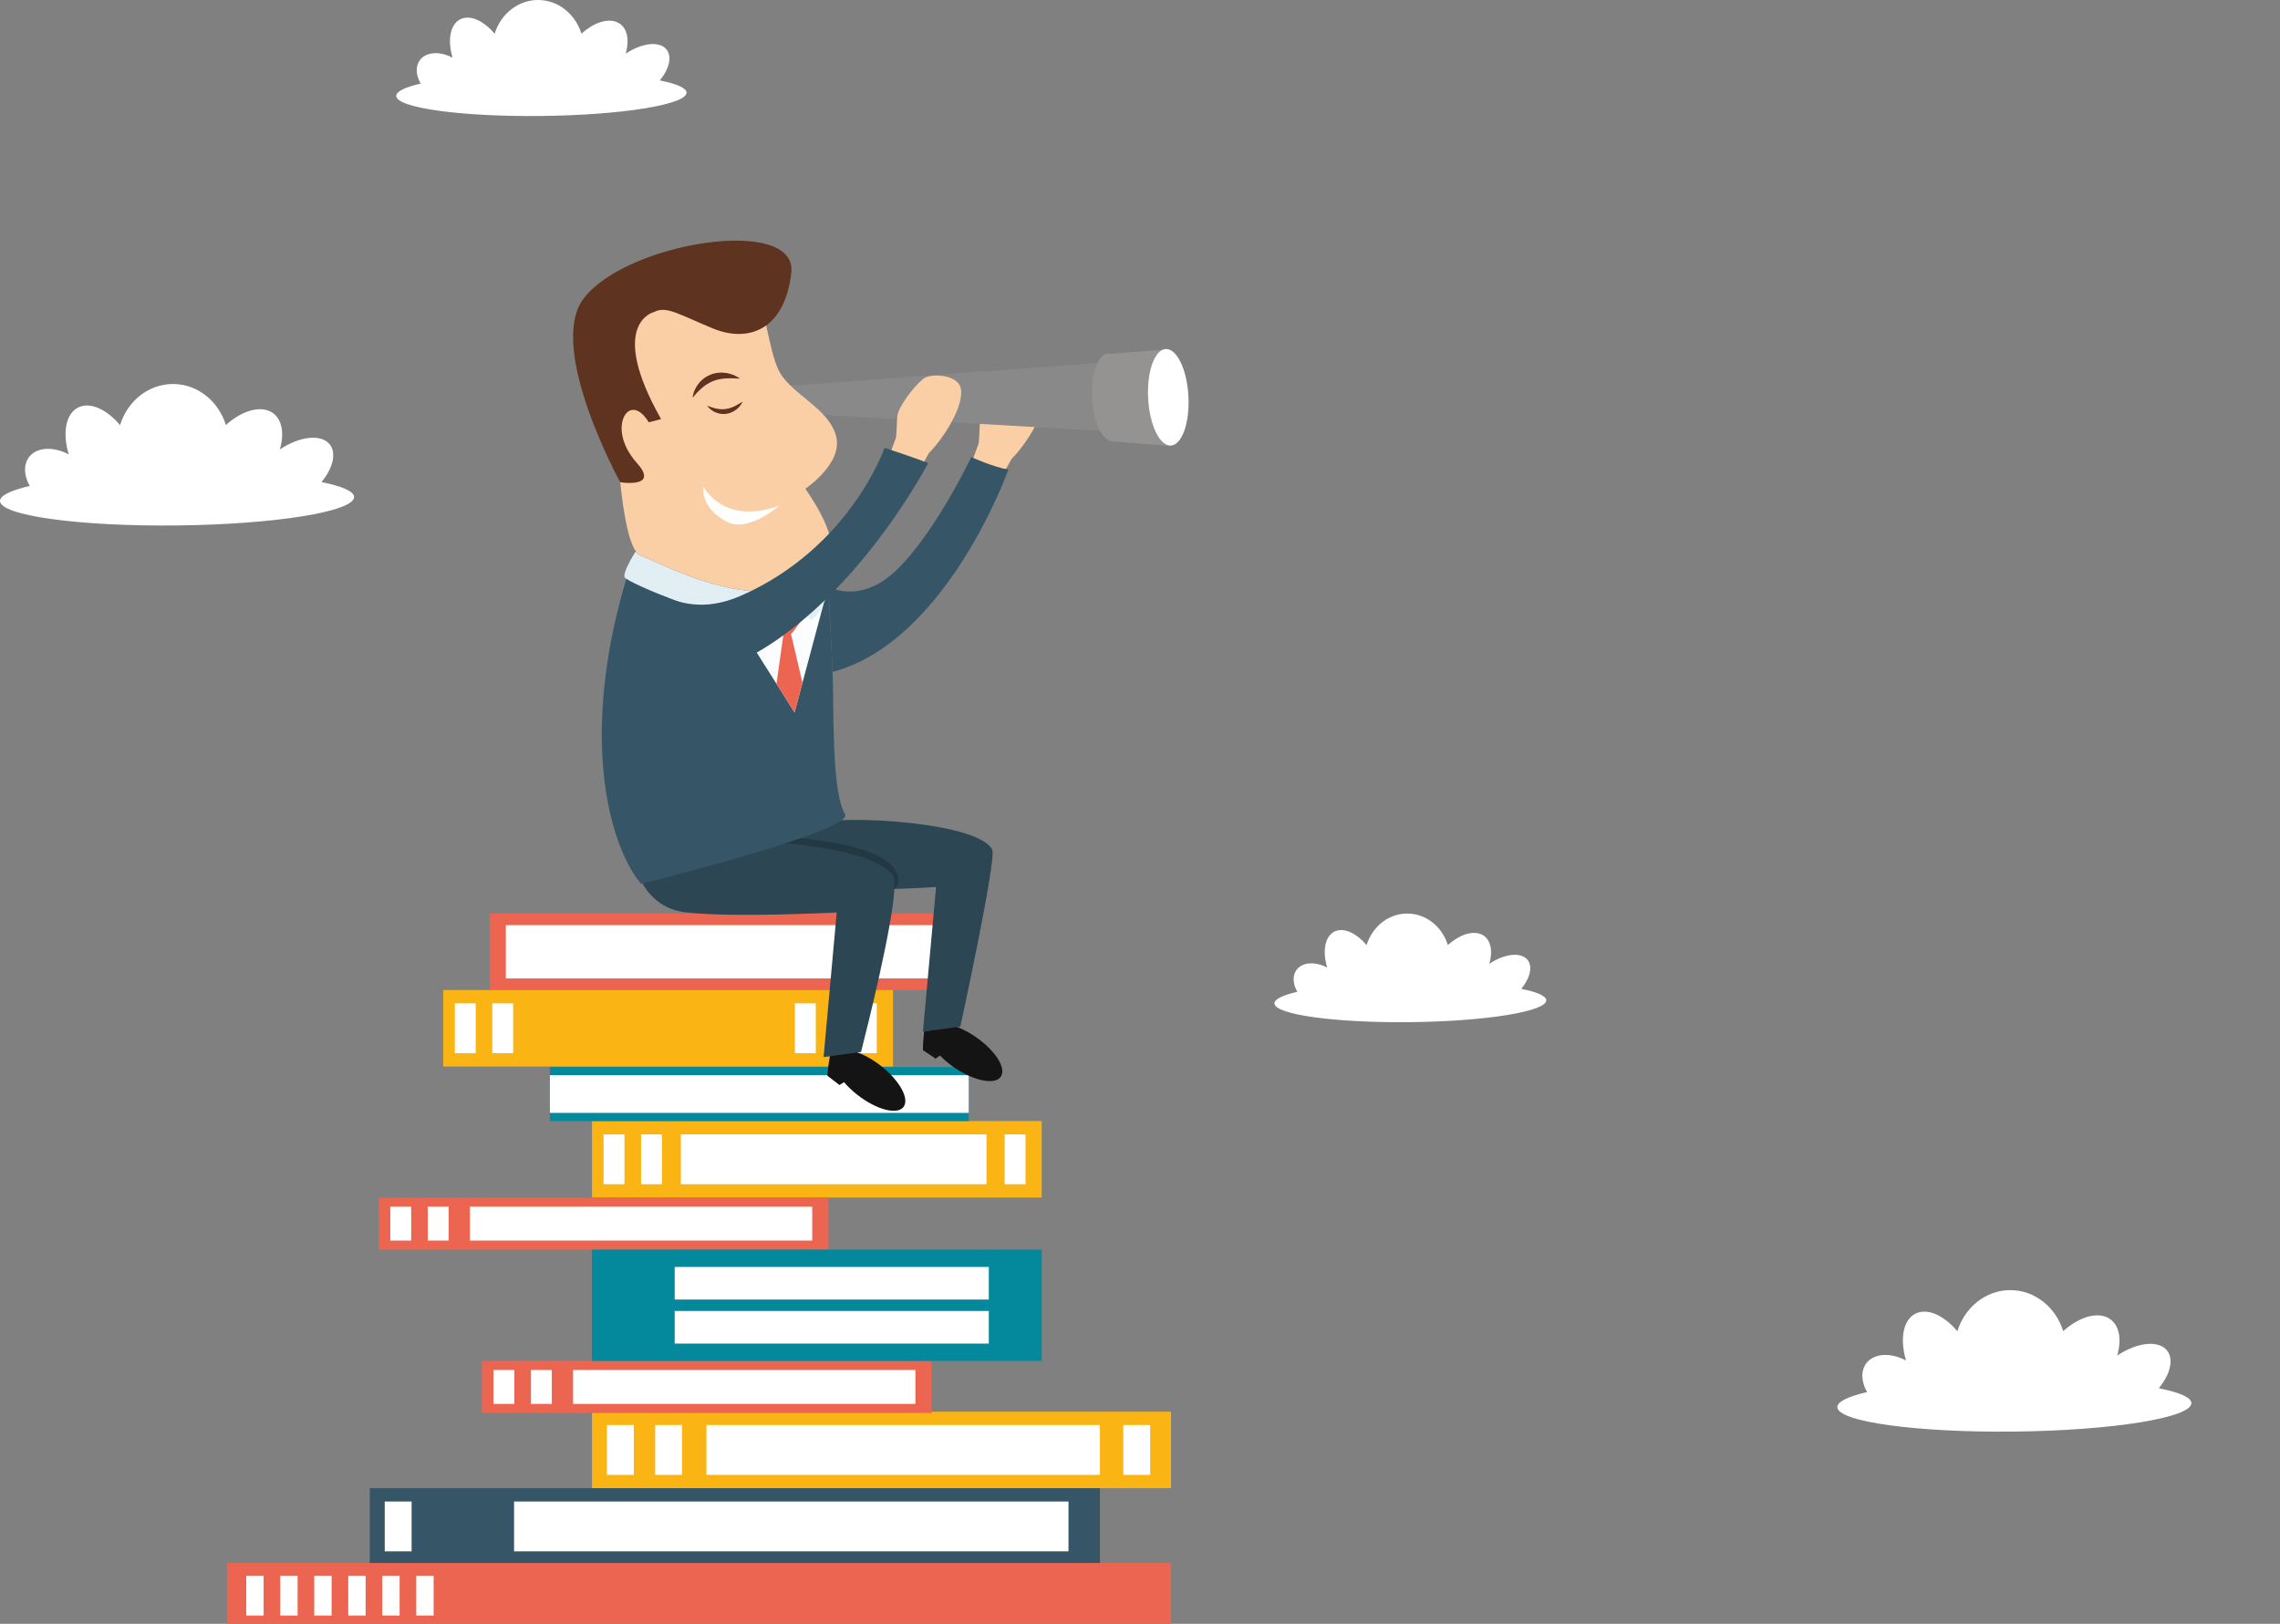 <?xml version="1.0" encoding="utf-8"?>
<!-- Generator: Adobe Illustrator 16.0.0, SVG Export Plug-In . SVG Version: 6.00 Build 0)  -->
<!DOCTYPE svg PUBLIC "-//W3C//DTD SVG 1.1//EN" "http://www.w3.org/Graphics/SVG/1.1/DTD/svg11.dtd">
<svg version="1.1" id="Layer_1" xmlns="http://www.w3.org/2000/svg" xmlns:xlink="http://www.w3.org/1999/xlink" x="0px" y="0px"
	 width="983.498px" height="700.559px" viewBox="0 0 983.498 700.559" enable-background="new 0 0 983.498 700.559"
	 xml:space="preserve">
<rect x="0" y="0" width="983.498" height="700.559" fill="#808080" stroke="none"/>
<g>
	<g>
		<g>
			<rect x="211.196" y="394.131" fill="#EC6551" width="194" height="33"/>
			<rect x="218.196" y="399.131" fill="#FFFFFF" width="187" height="23"/>
		</g>
		<g>
			<rect x="191.196" y="427.131" fill="#FAB515" width="194" height="33"/>
			<rect x="196.196" y="432.881" fill="#FFFFFF" width="9" height="21.5"/>
			<rect x="369.195" y="432.881" fill="#FFFFFF" width="9" height="21.5"/>
			<rect x="342.892" y="432.881" fill="#FFFFFF" width="9" height="21.5"/>
			<rect x="212.362" y="432.881" fill="#FFFFFF" width="9" height="21.5"/>
		</g>
		<g>
			<rect x="255.362" y="483.667" fill="#FAB515" width="194" height="33"/>
			<rect x="260.362" y="489.417" fill="#FFFFFF" width="9" height="21.5"/>
			<rect x="433.362" y="489.417" fill="#FFFFFF" width="9" height="21.5"/>
			<rect x="293.696" y="489.417" fill="#FFFFFF" width="131.833" height="21.5"/>
			<rect x="276.529" y="489.417" fill="#FFFFFF" width="9" height="21.5"/>
		</g>
		<g>
			<rect x="255.362" y="609.051" fill="#FAB515" width="249.78" height="33"/>
			<rect x="261.8" y="614.801" fill="#FFFFFF" width="11.588" height="21.5"/>
			<rect x="484.542" y="614.801" fill="#FFFFFF" width="11.588" height="21.5"/>
			<rect x="304.718" y="614.801" fill="#FFFFFF" width="169.739" height="21.5"/>
			<rect x="282.615" y="614.801" fill="#FFFFFF" width="11.588" height="21.5"/>
		</g>
		<g>
			<rect x="159.521" y="642.051" fill="#365667" width="314.936" height="33"/>
			<rect x="165.959" y="647.801" fill="#FFFFFF" width="11.588" height="21.5"/>
			<rect x="221.751" y="647.801" fill="#FFFFFF" width="239.149" height="21.5"/>
		</g>
		<g>
			<rect x="97.895" y="674.315" fill="#EC6551" width="407.248" height="26.244"/>
			<rect x="106.219" y="679.887" fill="#FFFFFF" width="7.492" height="17.1"/>
			<rect x="120.885" y="679.887" fill="#FFFFFF" width="7.492" height="17.1"/>
			<rect x="135.552" y="679.887" fill="#FFFFFF" width="7.492" height="17.1"/>
			<rect x="150.218" y="679.887" fill="#FFFFFF" width="7.492" height="17.1"/>
			<rect x="164.885" y="679.887" fill="#FFFFFF" width="7.492" height="17.1"/>
			<rect x="179.551" y="679.887" fill="#FFFFFF" width="7.492" height="17.1"/>
		</g>
		<g>
			<rect x="163.362" y="516.667" fill="#EC6551" width="194" height="22.467"/>
			<rect x="168.362" y="520.581" fill="#FFFFFF" width="9" height="14.637"/>
			<rect x="202.696" y="520.581" fill="#FFFFFF" width="147.667" height="14.637"/>
			<rect x="184.529" y="520.581" fill="#FFFFFF" width="9" height="14.637"/>
		</g>
		<g>
			<rect x="207.862" y="587.131" fill="#EC6551" width="194" height="22.467"/>
			<rect x="212.862" y="591.045" fill="#FFFFFF" width="9" height="14.637"/>
			<rect x="247.196" y="591.045" fill="#FFFFFF" width="147.667" height="14.637"/>
			<rect x="229.029" y="591.045" fill="#FFFFFF" width="9" height="14.637"/>
		</g>
		<g>
			<rect x="237.196" y="460.333" fill="#04889B" width="180.667" height="23.334"/>
			<rect x="237.196" y="463.868" fill="#FFFFFF" width="180.667" height="16.264"/>
		</g>
		<g>
			<rect x="255.362" y="539.133" fill="#04889B" width="194" height="47.998"/>
			<rect x="291.029" y="546.604" fill="#FFFFFF" width="135.5" height="14.059"/>
			<rect x="291.029" y="565.604" fill="#FFFFFF" width="135.5" height="14.059"/>
		</g>
	</g>
	<g>
		<path fill="#FBCFA5" d="M450.185,170.472c-0.875-6.247-12.096-6.945-15.625-4.875c-2.739,1.607-8.984,8.93-11.267,14.416
			c-0.948,2.28-0.544,4.655-1.095,11.133l-2.515,6.951l12.151,8.087l4.558-8.253C441.262,193.251,451.371,178.94,450.185,170.472z"
			/>
		<path fill="#365667" d="M434.982,202.609c0,0-26.4,74.16-75.841,87.271c-0.721-15.091-1.432-29.751-1.771-36.681
			c4.451,2.061,16.012,5.381,29.102-7.02c16.779-15.9,32.5-48.98,32.5-48.98S428.133,201.379,434.982,202.609z"/>
		<g>
			<polygon fill="#8A8989" points="333.891,177.81 506.061,187.661 503.99,154.366 332.497,167.019 			"/>
			
				<ellipse transform="matrix(-0.053 -0.999 0.999 -0.053 332.934 658.822)" fill="#949392" cx="478.793" cy="171.578" rx="18.895" ry="7.885"/>
			<polygon fill="#949392" points="477.775,152.727 502.654,150.781 504.871,192.409 478.938,190.399 			"/>
			
				<ellipse transform="matrix(-0.053 -0.999 0.999 -0.053 359.244 683.767)" fill="#FFFFFF" cx="503.777" cy="171.576" rx="20.844" ry="8.698"/>
		</g>
		<path fill="#141414" d="M410.554,439.417c0,0-1.393,0.064-0.555,2.701c3.291,0.891,7.057,2.645,10.747,5.164
			c8.563,5.842,13.473,13.555,10.966,17.227c-2.503,3.672-11.476,1.912-20.036-3.928c-2.388-1.629-4.479-3.404-6.216-5.195
			l-1.857,1.355l-5.517-3.707c0,0,0.229-14.963,3.482-16.848L410.554,439.417z"/>
		<path fill="#141414" d="M370.146,451.25c0,0-1.395-0.021-0.722,2.66c3.23,1.094,6.881,3.076,10.41,5.814
			c8.188,6.357,12.613,14.357,9.886,17.869c-2.725,3.512-11.57,1.203-19.757-5.152c-2.283-1.773-4.261-3.672-5.885-5.568
			l-1.938,1.24l-5.277-4.039c0,0,1.149-14.922,4.512-16.604L370.146,451.25z"/>
		<path fill="#2D4654" d="M385.811,383.54c-0.859,16.4-11.649,59.51-13.97,68.619c-0.28,1.109-0.439,1.711-0.439,1.711
			l-16.141,2.189l5.67-62.439c0,0-43.5,2.439-65.03,0c-21.54-2.439-23.33-26.729-23.33-26.729l8.63,2.079l46.33-5.869
			c6.62,0,48.561,2.689,57.62,14.46C385.79,378.39,385.971,380.51,385.811,383.54z"/>
		<path fill="#2D4654" d="M428.008,366.598c-5.606-11.538-61.156-15.365-79.596-11.288l-29.028,3.288c0,0,8.308,21.617,29.84,24.059
			s54.564,0,54.564,0l-5.677,62.441l16.145-2.191C414.256,442.907,429.97,370.635,428.008,366.598z"/>
		<path fill="#223842" d="M385.811,383.54c0.16-3.029-0.021-5.149-0.659-5.979c-9.061-11.771-51-14.46-57.62-14.46l3.96-2.189
			c6.62,0,46.021,1.689,54.37,13.979C388.46,378.709,387.7,382.049,385.811,383.54z"/>
		<path fill="#365667" d="M276.53,381.31c0,0-12.83-13.5-16.17-48.08c-3.81-39.54,7.32-77.45,13.81-95.5
			c0.02,0.04,0.05,0.08,0.08,0.12l0.01,0.01c0.59,0.83,1.21,1.4,1.88,1.67c9.84,4.02,41.02,20.74,64.189,14.06
			c0.021,0,0.03,0,0.04-0.02c0.521-0.15,1.03-0.31,1.54-0.48c9.109-1.58,15.26-4.05,15.26-4.05s0.07,1.52,0.2,4.16
			c0.34,6.93,1.05,21.59,1.771,36.68c0.681,14.161-0.681,51.2,5.359,61.371C368.75,358.409,276.53,381.31,276.53,381.31z"/>
		<polygon fill="#FBFDFF" points="355.256,260.533 346.156,294.583 342.746,307.373 334.945,295.022 315.067,263.573 		"/>
		<path fill="#EC6551" d="M341.211,273.539l4.941,21.04l-3.41,12.791l-7.801-12.351l3-21.359c-2.521-1.951-6.359-6.57-8.07-8.69
			c0.941-0.97,2-2.06,3.07-3.16c3.108-3.16,6.301-6.351,6.85-6.601c2,2.32,5.381,6.57,7.602,9.4
			C345.701,267.68,343.031,271.689,341.211,273.539z"/>
		<path fill="#E1EFF5" d="M340.688,253.788c-0.469,0.381-2.745,4.276-4.952,8.122c-0.757,1.336-1.504,2.659-2.168,3.835
			c-1.336,2.356-2.312,4.12-2.312,4.12c-10.807,1.799-61.195-18.333-61.87-20.906c-0.676-2.583,4.86-11.105,4.86-11.105l0.012,0.007
			c0.589,0.829,1.214,1.398,1.884,1.668c9.84,4.016,41.02,20.736,64.184,14.064c0.045,0.009,0.09,0.028,0.135,0.038
			c0.014,0.016,0.037,0.021,0.051,0.038C340.572,253.705,340.627,253.753,340.688,253.788z"/>
		<path fill="#E1EFF5" d="M339.842,255.18c-0.01,0-0.028,0.01-0.051,0.029c-0.059-0.069-0.119-0.14-0.18-0.209
			C339.791,255.109,339.871,255.18,339.842,255.18z"/>
		<path fill="#E1EFF5" d="M357.281,248.959v2.381c0,2.67-1.75,13.55-7.67,16.09c0,0-0.91-1.16-2.22-2.82
			c-2.221-2.83-5.602-7.08-7.602-9.4c0.021-0.02,0.041-0.029,0.051-0.029c0.021,0-0.02-0.04-0.108-0.12
			c-0.021,0-0.041-0.01-0.062-0.021c-0.02-0.02-0.041-0.029-0.061-0.039c-0.029-0.03-0.05-0.061-0.07-0.08
			c6.102-0.141,12.08-1.881,17.631-5.881C357.211,249.01,357.242,248.99,357.281,248.959z"/>
		<path fill="#E1EFF5" d="M339.842,255.18c-0.01,0-0.028,0.01-0.051,0.029c-0.059-0.069-0.119-0.14-0.18-0.209
			C339.791,255.109,339.871,255.18,339.842,255.18z"/>
		<path fill="#FBCFA5" d="M347.4,210.839c14.89,21.69,11.59,28.81,8.619,32.47c-0.029,0.04-0.05,0.06-0.079,0.1
			c-3.971,4.81-8.761,7.9-14.03,9.68c-0.51,0.17-1.021,0.33-1.54,0.48c-0.01,0.02-0.021,0.02-0.04,0.02
			c-23.17,6.68-54.35-10.04-64.189-14.06c-0.67-0.27-1.29-0.84-1.88-1.67l-0.01-0.01c-0.03-0.04-0.06-0.08-0.08-0.12
			c-10.32-14.89-9.81-109.02-9.81-109.02c1.4-10.44,50.911-7.91,58.27-5.45c7.37,2.46,8.26,27.56,13.65,37.26
			c5.38,9.7,21.26,15.75,24.37,27.6C363.761,199.969,347.4,210.839,347.4,210.839z"/>
		<path fill="#5E331F" d="M285.164,180.812l-5.32,1.394c0,0-3.633-6.628-7.901-5.166c-4.269,1.465-6.858,11.964,2.888,22.849
			c9.745,10.885-7.285,8.167-7.285,8.167s-31.973-58.15-15.743-79.332c18.652-24.342,92.312-35.901,89.521-11.048
			c-2.789,24.852-18.683,30.264-33.75,24.048c-15.069-6.214-20.163-9.877-25.468-7.107
			C282.106,134.617,261.732,139.4,285.164,180.812z"/>
		<path fill="#FFFFFF" d="M303.4,210.06c0,0-1.603,9.088,10.375,15.159c9.125,4.625,22.639-7.246,22.639-7.246
			S315.067,227.81,303.4,210.06z"/>
		<path fill="#5E331F" d="M298.795,171.606c0,0,0-0.409,0.151-1.099c0.064-0.35,0.183-0.76,0.333-1.233
			c0.181-0.454,0.346-1.002,0.643-1.538c0.138-0.272,0.287-0.558,0.451-0.849c0.186-0.277,0.376-0.565,0.571-0.862
			c0.4-0.589,0.912-1.154,1.458-1.722c0.588-0.525,1.187-1.1,1.916-1.522c0.36-0.214,0.693-0.489,1.088-0.653l1.172-0.525
			c0.786-0.343,1.641-0.483,2.45-0.693c0.828-0.106,1.649-0.148,2.434-0.181c0.782,0.065,1.531,0.152,2.231,0.245
			c0.694,0.129,1.325,0.357,1.905,0.529c0.288,0.095,0.563,0.188,0.824,0.276c0.257,0.101,0.487,0.237,0.708,0.343
			c0.439,0.216,0.812,0.433,1.116,0.605c0.606,0.347,0.932,0.576,0.932,0.576s-0.416,0.017-1.104-0.005
			c-0.343-0.013-0.758-0.02-1.221-0.061c-0.46-0.056-0.987-0.038-1.552-0.021c-0.56,0.02-1.158-0.024-1.78,0.01
			c-0.623,0.066-1.27,0.125-1.933,0.161c-0.641,0.121-1.305,0.247-1.979,0.375c-0.324,0.104-0.646,0.212-0.976,0.303
			c-0.329,0.093-0.664,0.171-0.967,0.333c-0.63,0.26-1.265,0.511-1.843,0.867c-0.613,0.293-1.145,0.706-1.702,1.057
			c-0.516,0.402-1.045,0.781-1.499,1.199c-0.468,0.408-0.906,0.809-1.289,1.212c-0.41,0.381-0.736,0.778-1.067,1.11
			c-0.285,0.358-0.585,0.653-0.789,0.921C299.042,171.282,298.795,171.606,298.795,171.606z"/>
		<path fill="#5E331F" d="M305.04,174.984c0,0,0.136,0.252,0.46,0.628c0.156,0.193,0.366,0.406,0.617,0.648
			c0.264,0.22,0.547,0.503,0.911,0.733c0.176,0.123,0.361,0.248,0.561,0.373c0.206,0.109,0.421,0.224,0.641,0.34
			c0.442,0.23,0.947,0.407,1.475,0.575c0.538,0.128,1.098,0.282,1.688,0.3c0.296,0.012,0.593,0.07,0.892,0.04l0.898-0.068
			c0.599-0.052,1.172-0.25,1.74-0.391c0.545-0.211,1.067-0.459,1.563-0.702c0.458-0.301,0.894-0.604,1.292-0.896
			c0.387-0.311,0.698-0.663,1-0.962c0.146-0.155,0.283-0.304,0.417-0.445c0.124-0.147,0.219-0.309,0.32-0.449
			c0.198-0.28,0.354-0.537,0.485-0.745c0.258-0.417,0.381-0.667,0.381-0.667s-0.261,0.129-0.678,0.373
			c-0.207,0.122-0.46,0.266-0.732,0.444c-0.264,0.188-0.596,0.353-0.948,0.531c-0.354,0.175-0.707,0.403-1.104,0.588
			c-0.405,0.167-0.822,0.347-1.242,0.546c-0.436,0.14-0.888,0.283-1.346,0.431c-0.234,0.044-0.469,0.084-0.701,0.139
			c-0.233,0.053-0.467,0.116-0.708,0.118c-0.477,0.05-0.951,0.108-1.425,0.081c-0.479,0.024-0.942-0.052-1.403-0.084
			c-0.452-0.075-0.905-0.131-1.325-0.238c-0.424-0.096-0.829-0.197-1.199-0.317c-0.38-0.098-0.714-0.234-1.027-0.328
			c-0.295-0.125-0.579-0.207-0.794-0.304C305.3,175.103,305.04,174.984,305.04,174.984z"/>
		<path fill="#FBCFA5" d="M414.525,167.935c-0.875-6.247-12.097-6.945-15.625-4.875c-2.74,1.607-8.985,8.93-11.268,14.416
			c-0.948,2.28-0.544,4.655-1.095,11.133l-2.514,6.951l12.15,8.087l4.559-8.253C405.603,190.714,415.712,176.403,414.525,167.935z"
			/>
		<path fill="#365667" d="M400.359,199.81c0,0-48.332,93.051-116.524,94.44c2.379-14.919,0.482-30.625,1.565-37.479
			c6.248,2.796,17.602,7.52,34.118,0.285c47.176-20.666,62.05-63.83,62.05-63.83S393.906,197.206,400.359,199.81z"/>
	</g>
	<g>
		<path fill="#FFFFFF" d="M284.617,34.696c5.055-6.134,5.617-12.545,1.006-14.854c-3.836-1.922-10.134-0.438-15.736,3.305
			c1.867-6.385,0.53-11.897-3.911-13.663c-4.219-1.679-10.11,0.475-15.168,5.023C248.179,6.076,240.797,0,232.094,0
			c-8.714,0-16.105,6.091-18.725,14.541c-4.244-5.051-9.504-7.83-13.658-6.667c-5.243,1.467-6.983,8.725-4.488,17.02
			c-4.111-2.195-8.705-2.664-11.926-0.853c-3.98,2.238-4.58,7.238-1.838,12.01c-6.686,1.569-10.573,3.41-10.539,5.342
			c0.091,5.17,28.2,9.038,62.774,8.641c34.584-0.398,62.544-4.911,62.443-10.081C296.102,37.947,291.833,36.138,284.617,34.696z"/>
		<path fill="#FFFFFF" d="M138.681,207.989c6.166-7.482,6.852-15.302,1.228-18.118c-4.68-2.344-12.36-0.535-19.194,4.031
			c2.277-7.788,0.646-14.511-4.77-16.665c-5.146-2.047-12.332,0.579-18.502,6.127c-3.207-10.285-12.211-17.696-22.826-17.696
			c-10.629,0-19.645,7.43-22.84,17.735c-5.177-6.16-11.592-9.55-16.659-8.132c-6.396,1.79-8.518,10.642-5.474,20.76
			c-5.015-2.677-10.618-3.249-14.547-1.04c-4.855,2.729-5.586,8.829-2.242,14.649C4.701,211.554-0.042,213.799,0,216.156
			c0.11,6.306,34.396,11.023,76.567,10.539c42.184-0.485,76.287-5.99,76.164-12.295
			C152.689,211.953,147.482,209.747,138.681,207.989z"/>
		<path fill="#FFFFFF" d="M931.23,598.921c6.166-7.481,6.852-15.302,1.229-18.118c-4.68-2.344-12.361-0.535-19.195,4.031
			c2.277-7.788,0.646-14.512-4.77-16.665c-5.146-2.048-12.332,0.579-18.502,6.127c-3.207-10.285-12.211-17.696-22.826-17.696
			c-10.629,0-19.645,7.43-22.84,17.735c-5.176-6.16-11.592-9.55-16.658-8.132c-6.396,1.789-8.518,10.642-5.475,20.76
			c-5.015-2.678-10.617-3.249-14.548-1.04c-4.854,2.729-5.586,8.829-2.241,14.649c-8.154,1.914-12.896,4.158-12.854,6.516
			c0.109,6.307,34.396,11.023,76.566,10.539c42.184-0.484,76.287-5.99,76.164-12.295
			C945.238,602.885,940.031,600.679,931.23,598.921z"/>
		<path fill="#FFFFFF" d="M656.208,426.625c4.734-5.745,5.261-11.75,0.943-13.911c-3.595-1.8-9.491-0.41-14.738,3.095
			c1.748-5.98,0.496-11.143-3.662-12.795c-3.951-1.572-9.469,0.443-14.206,4.705c-2.462-7.896-9.375-13.587-17.525-13.587
			c-8.16,0-15.082,5.704-17.535,13.616c-3.976-4.729-8.9-7.332-12.79-6.243c-4.911,1.374-6.54,8.171-4.204,15.938
			c-3.85-2.055-8.151-2.494-11.169-0.799c-3.729,2.096-4.288,6.779-1.723,11.248c-6.261,1.469-9.9,3.193-9.867,5.003
			c0.084,4.841,26.408,8.464,58.786,8.091c32.39-0.371,58.573-4.598,58.479-9.439C666.963,429.667,662.965,427.973,656.208,426.625z
			"/>
	</g>
</g>
</svg>
